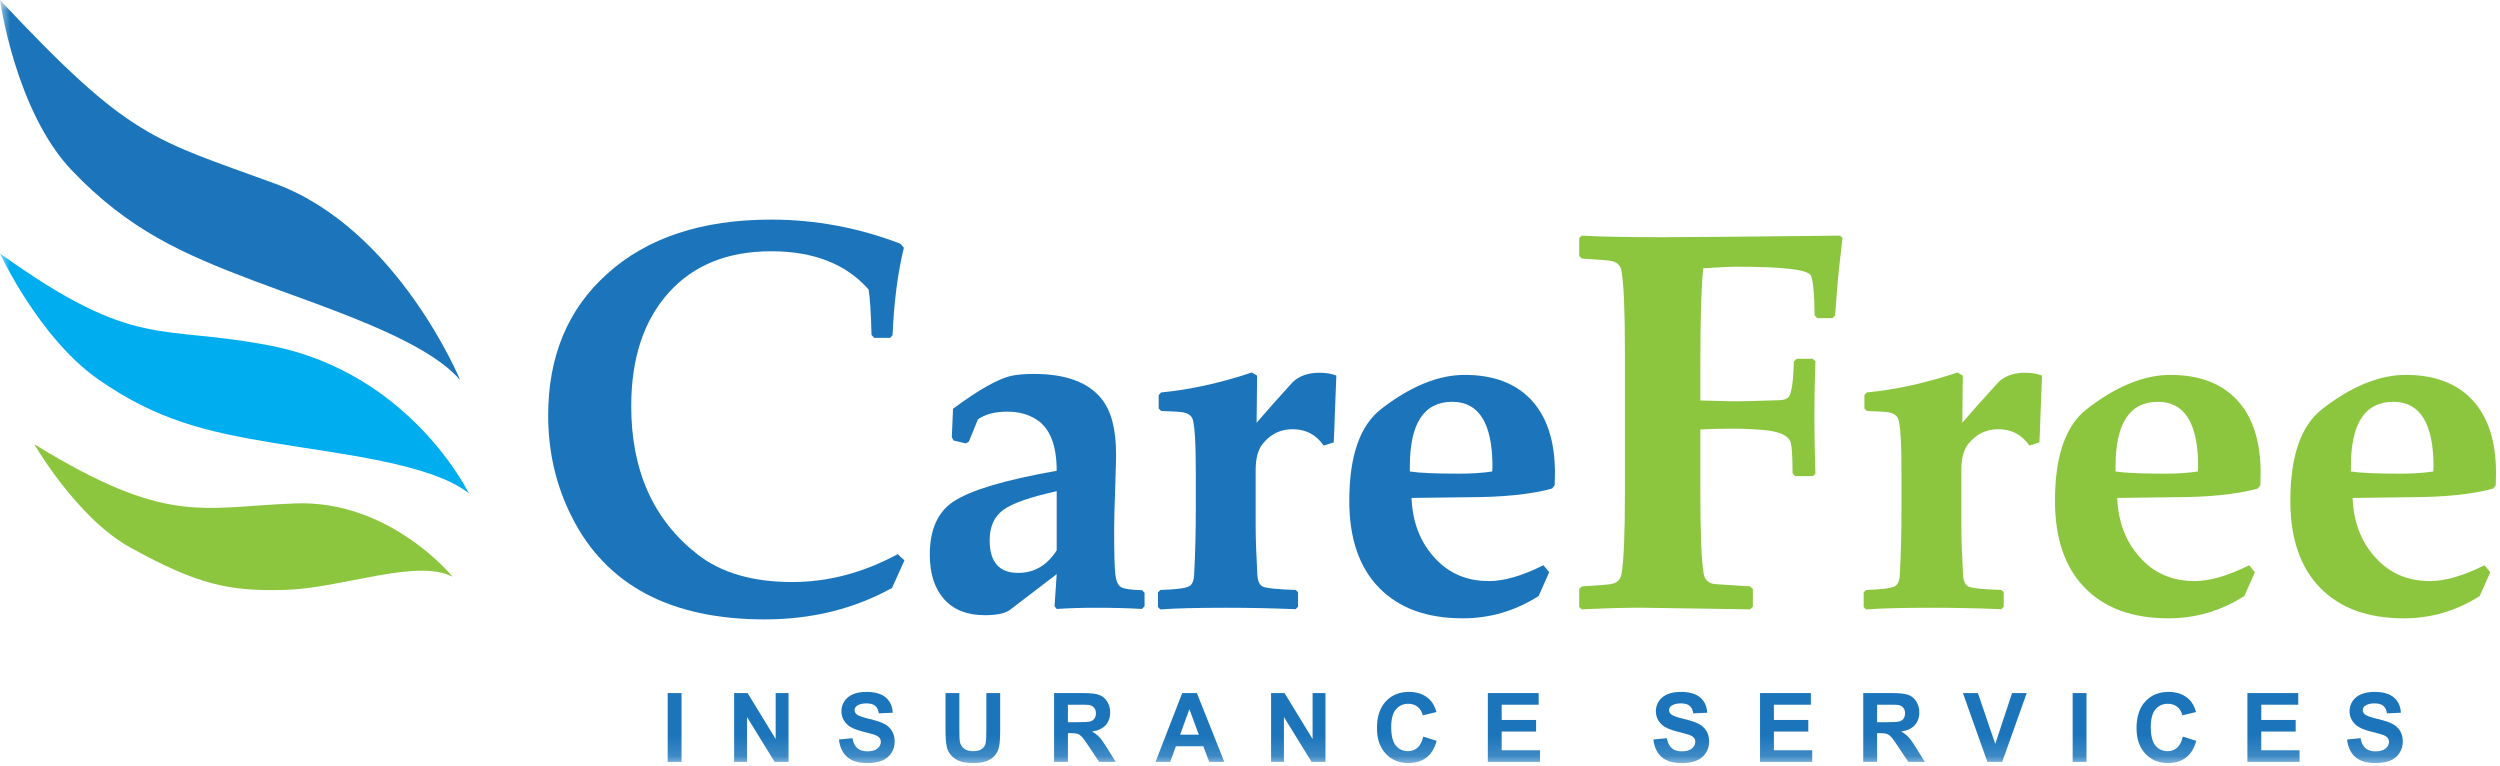 
<svg width="124px" height="38px" viewBox="0 0 124 38" version="1.1" xmlns="http://www.w3.org/2000/svg" xmlns:xlink="http://www.w3.org/1999/xlink">
    <defs>
        <polygon id="path-1" points="0 37.85 123.802 37.85 123.802 0 0 0"></polygon>
    </defs>
    <g id="Comp" stroke="none" stroke-width="1" fill="none" fill-rule="evenodd">
        <g id="Landing" transform="translate(-795, -2977)">
            <g id="company-we-keep" transform="translate(241, 2769)">
                <g id="carefree-logo" transform="translate(554, 208)">
                    <path d="M44.86,27.795 L44.244,29.164 C42.363,30.203 40.258,30.722 37.931,30.722 C33.276,30.722 30.092,29.039 28.38,25.674 C27.586,24.117 27.189,22.43 27.189,20.612 C27.189,17.677 28.161,15.336 30.106,13.591 C32.094,11.792 34.809,10.892 38.252,10.892 C40.436,10.892 42.572,11.291 44.659,12.087 L44.833,12.289 C44.529,13.524 44.342,14.969 44.271,16.625 L44.151,16.759 L43.361,16.759 L43.227,16.611 C43.201,15.529 43.152,14.777 43.081,14.356 C41.966,13.094 40.356,12.463 38.252,12.463 C36.085,12.463 34.386,13.152 33.155,14.531 C31.925,15.909 31.309,17.78 31.309,20.142 C31.309,23.338 32.406,25.79 34.6,27.5 C35.768,28.413 37.333,28.869 39.295,28.869 C41.078,28.869 42.822,28.408 44.525,27.486 L44.86,27.795 Z" id="Fill-1" fill="#1C75BB"></path>
                    <path d="M52.412,27.296 L52.412,24.364 C51.105,24.65 50.225,24.958 49.769,25.287 C49.314,25.617 49.087,26.12 49.087,26.795 C49.087,27.876 49.557,28.416 50.5,28.416 C51.299,28.416 51.937,28.043 52.412,27.296 Z M56.77,30.073 L56.639,30.204 C55.974,30.164 55.21,30.145 54.347,30.145 C53.674,30.145 53.029,30.164 52.412,30.204 L52.305,30.073 L52.412,28.476 L50.108,30.24 C49.926,30.375 49.664,30.458 49.324,30.49 C49.189,30.506 49.031,30.514 48.849,30.514 C47.97,30.514 47.295,30.248 46.824,29.716 C46.353,29.183 46.118,28.448 46.118,27.511 C46.118,26.271 46.51,25.393 47.293,24.876 C48.14,24.312 49.847,23.804 52.412,23.351 C52.412,22.087 52.079,21.241 51.414,20.812 C51.01,20.55 50.527,20.419 49.965,20.419 C49.348,20.419 48.861,20.546 48.505,20.8 L48.053,21.908 L47.899,21.992 L47.293,21.849 L47.21,21.682 L47.27,20.275 C48.576,19.306 49.557,18.758 50.215,18.631 C50.492,18.575 50.852,18.547 51.295,18.547 C52.855,18.547 53.967,18.956 54.632,19.775 C55.115,20.371 55.357,21.285 55.357,22.516 C55.357,22.818 55.345,23.303 55.321,23.971 C55.281,25.083 55.262,25.826 55.262,26.199 C55.262,27.399 55.281,28.164 55.321,28.494 C55.361,28.823 55.454,29.032 55.6,29.12 C55.747,29.207 56.097,29.259 56.651,29.275 L56.77,29.406 L56.77,30.073 Z" id="Fill-3" fill="#1C75BB"></path>
                    <path d="M66.283,18.631 L66.2,20.752 C66.192,21.102 66.176,21.499 66.152,21.944 L65.653,22.099 C65.281,21.559 64.766,21.289 64.109,21.289 C63.516,21.289 63.025,21.527 62.637,22.004 C62.399,22.298 62.281,22.731 62.281,23.303 L62.281,26.092 C62.281,26.672 62.308,27.479 62.364,28.512 C62.38,28.805 62.463,28.996 62.613,29.084 C62.763,29.171 63.313,29.231 64.264,29.262 L64.382,29.37 L64.382,30.097 L64.264,30.216 C63.1,30.168 61.944,30.145 60.796,30.145 C59.379,30.145 58.298,30.172 57.554,30.228 L57.435,30.109 L57.435,29.382 L57.554,29.262 C58.314,29.239 58.785,29.179 58.967,29.084 C59.126,29.012 59.213,28.822 59.229,28.512 C59.284,27.479 59.312,26.37 59.312,25.186 L59.312,23.482 C59.312,21.893 59.252,20.979 59.134,20.74 C59.055,20.581 58.884,20.482 58.623,20.442 C58.528,20.427 58.183,20.407 57.59,20.383 L57.471,20.264 L57.471,19.596 L57.59,19.465 C59.015,19.33 60.515,19 62.09,18.476 L62.352,18.631 L62.328,20.967 C62.819,20.395 63.413,19.727 64.109,18.964 C64.434,18.647 64.877,18.488 65.44,18.488 C65.772,18.488 66.053,18.535 66.283,18.631" id="Fill-5" fill="#1C75BB"></path>
                    <path d="M74.026,23.148 C74.026,21.003 73.361,19.93 72.031,19.93 C70.63,19.93 69.929,20.995 69.929,23.124 L69.929,23.386 C70.388,23.458 71.204,23.494 72.375,23.494 C72.985,23.494 73.531,23.458 74.014,23.386 C74.022,23.275 74.026,23.196 74.026,23.148 M77.125,23.458 C77.125,23.593 77.121,23.796 77.113,24.066 L76.983,24.233 C75.938,24.519 74.552,24.662 72.826,24.662 C72.518,24.662 72.051,24.668 71.425,24.68 C70.8,24.692 70.329,24.698 70.012,24.698 C70.06,25.866 70.42,26.831 71.093,27.594 C71.797,28.412 72.716,28.821 73.848,28.821 C74.608,28.821 75.51,28.559 76.555,28.035 L76.84,28.381 L76.318,29.561 C75.162,30.299 73.907,30.669 72.553,30.669 C70.772,30.669 69.389,30.165 68.403,29.155 C67.417,28.146 66.925,26.708 66.925,24.841 C66.925,22.623 67.451,21.106 68.504,20.288 C69.961,19.159 71.342,18.595 72.648,18.595 C74.066,18.595 75.162,19.004 75.938,19.823 C76.729,20.665 77.125,21.877 77.125,23.458" id="Fill-7" fill="#1C75BB"></path>
                    <path d="M91.388,11.791 L91.218,13.283 C91.183,13.614 91.144,14.05 91.101,14.591 L91.023,15.637 L90.892,15.781 L90.137,15.781 L90.006,15.65 C89.989,14.473 89.919,13.802 89.798,13.636 C89.598,13.366 88.386,13.23 86.161,13.23 C85.805,13.23 85.244,13.257 84.48,13.309 C84.384,14.198 84.337,15.794 84.337,18.097 L84.337,19.863 L85.809,19.902 C86.253,19.91 87.074,19.893 88.273,19.849 C88.507,19.841 88.664,19.776 88.742,19.653 C88.872,19.444 88.95,18.869 88.977,17.927 L89.107,17.796 L89.915,17.796 L90.045,17.927 C90.01,18.903 89.993,19.797 89.993,20.608 C89.993,21.489 90.01,22.453 90.045,23.5 L89.915,23.617 L89.042,23.617 L88.911,23.486 C88.911,22.57 88.872,22.034 88.794,21.877 C88.646,21.572 88.199,21.389 87.452,21.328 C86.939,21.284 86.435,21.262 85.94,21.262 C85.34,21.262 84.806,21.276 84.337,21.302 L84.337,24.415 C84.337,26.482 84.393,27.834 84.506,28.47 C84.549,28.723 84.697,28.885 84.949,28.954 C85.01,28.972 85.631,29.015 86.813,29.085 L86.943,29.216 L86.943,30.092 L86.8,30.223 L81.56,30.145 C80.813,30.136 79.779,30.162 78.458,30.223 L78.328,30.105 L78.328,29.216 L78.458,29.085 C79.345,29.033 79.853,28.989 79.984,28.954 C80.235,28.885 80.383,28.723 80.427,28.47 C80.539,27.834 80.596,26.482 80.596,24.415 L80.596,17.495 C80.596,15.428 80.539,14.076 80.427,13.44 C80.383,13.187 80.235,13.026 79.984,12.956 C79.853,12.921 79.345,12.877 78.458,12.825 L78.328,12.694 L78.328,11.804 L78.458,11.687 C79.293,11.739 80.631,11.765 82.473,11.765 C83.663,11.765 86.591,11.739 91.257,11.687 L91.388,11.791 Z" id="Fill-9" fill="#8CC63F"></path>
                    <path d="M101.285,18.631 L101.202,20.752 C101.194,21.102 101.178,21.499 101.155,21.944 L100.656,22.099 C100.284,21.559 99.769,21.289 99.112,21.289 C98.518,21.289 98.027,21.527 97.639,22.004 C97.402,22.298 97.283,22.731 97.283,23.303 L97.283,26.092 C97.283,26.672 97.311,27.479 97.366,28.512 C97.382,28.805 97.465,28.996 97.616,29.084 C97.766,29.171 98.316,29.231 99.267,29.262 L99.385,29.37 L99.385,30.097 L99.267,30.216 C98.103,30.168 96.947,30.145 95.799,30.145 C94.382,30.145 93.301,30.172 92.557,30.228 L92.438,30.109 L92.438,29.382 L92.557,29.262 C93.317,29.239 93.788,29.179 93.97,29.084 C94.128,29.012 94.215,28.822 94.231,28.512 C94.287,27.479 94.314,26.37 94.314,25.186 L94.314,23.482 C94.314,21.893 94.255,20.979 94.136,20.74 C94.057,20.581 93.887,20.482 93.626,20.442 C93.531,20.427 93.186,20.407 92.592,20.383 L92.474,20.264 L92.474,19.596 L92.592,19.465 C94.017,19.33 95.518,19 97.093,18.476 L97.354,18.631 L97.331,20.967 C97.822,20.395 98.415,19.727 99.112,18.964 C99.437,18.647 99.88,18.488 100.442,18.488 C100.775,18.488 101.056,18.535 101.285,18.631" id="Fill-11" fill="#8CC63F"></path>
                    <path d="M109.028,23.148 C109.028,21.003 108.363,19.93 107.034,19.93 C105.632,19.93 104.932,20.995 104.932,23.124 L104.932,23.386 C105.391,23.458 106.206,23.494 107.378,23.494 C107.987,23.494 108.534,23.458 109.017,23.386 C109.024,23.275 109.028,23.196 109.028,23.148 M112.128,23.458 C112.128,23.593 112.124,23.796 112.116,24.066 L111.986,24.233 C110.94,24.519 109.555,24.662 107.829,24.662 C107.52,24.662 107.053,24.668 106.428,24.68 C105.802,24.692 105.331,24.698 105.015,24.698 C105.062,25.866 105.423,26.831 106.095,27.594 C106.8,28.412 107.718,28.821 108.851,28.821 C109.611,28.821 110.513,28.559 111.558,28.035 L111.843,28.381 L111.321,29.561 C110.165,30.299 108.91,30.669 107.556,30.669 C105.774,30.669 104.391,30.165 103.406,29.155 C102.42,28.146 101.927,26.708 101.927,24.841 C101.927,22.623 102.453,21.106 103.507,20.288 C104.963,19.159 106.344,18.595 107.651,18.595 C109.068,18.595 110.165,19.004 110.94,19.823 C111.732,20.665 112.128,21.877 112.128,23.458" id="Fill-13" fill="#8CC63F"></path>
                    <path d="M120.702,23.148 C120.702,21.003 120.037,19.93 118.707,19.93 C117.306,19.93 116.605,20.995 116.605,23.124 L116.605,23.386 C117.065,23.458 117.88,23.494 119.052,23.494 C119.661,23.494 120.208,23.458 120.691,23.386 C120.698,23.275 120.702,23.196 120.702,23.148 M123.802,23.458 C123.802,23.593 123.798,23.796 123.79,24.066 L123.66,24.233 C122.614,24.519 121.229,24.662 119.503,24.662 C119.194,24.662 118.727,24.668 118.102,24.68 C117.476,24.692 117.005,24.698 116.689,24.698 C116.736,25.866 117.096,26.831 117.769,27.594 C118.474,28.412 119.392,28.821 120.524,28.821 C121.284,28.821 122.187,28.559 123.232,28.035 L123.517,28.381 L122.995,29.561 C121.838,30.299 120.584,30.669 119.23,30.669 C117.448,30.669 116.065,30.165 115.079,29.155 C114.094,28.146 113.601,26.708 113.601,24.841 C113.601,22.623 114.128,21.106 115.18,20.288 C116.637,19.159 118.019,18.595 119.325,18.595 C120.742,18.595 121.838,19.004 122.614,19.823 C123.406,20.665 123.802,21.877 123.802,23.458" id="Fill-15" fill="#8CC63F"></path>
                    <mask id="mask-2" fill="white">
                        <use xlink:href="#path-1"></use>
                    </mask>
                    <g id="Clip-18"></g>
                    <polygon id="Fill-17" fill="#1C75BB" mask="url(#mask-2)" points="33.117 37.79 33.804 37.79 33.804 34.376 33.117 34.376"></polygon>
                    <polygon id="Fill-19" fill="#1C75BB" mask="url(#mask-2)" points="36.413 37.79 36.413 34.376 37.081 34.376 38.473 36.656 38.473 34.376 39.111 34.376 39.111 37.79 38.422 37.79 37.051 35.563 37.051 37.79"></polygon>
                    <path d="M41.611,36.679 L42.279,36.614 C42.319,36.839 42.401,37.004 42.524,37.109 C42.647,37.215 42.812,37.268 43.021,37.268 C43.242,37.268 43.409,37.221 43.521,37.127 C43.633,37.033 43.689,36.923 43.689,36.798 C43.689,36.717 43.666,36.648 43.618,36.592 C43.571,36.535 43.489,36.486 43.372,36.444 C43.291,36.416 43.108,36.366 42.822,36.294 C42.453,36.203 42.195,36.09 42.047,35.957 C41.838,35.769 41.734,35.54 41.734,35.27 C41.734,35.096 41.783,34.934 41.881,34.782 C41.979,34.631 42.121,34.516 42.305,34.436 C42.49,34.357 42.713,34.318 42.975,34.318 C43.401,34.318 43.723,34.412 43.939,34.6 C44.154,34.787 44.268,35.038 44.279,35.352 L43.592,35.382 C43.562,35.207 43.499,35.08 43.403,35.004 C43.306,34.927 43.161,34.888 42.968,34.888 C42.768,34.888 42.612,34.929 42.499,35.012 C42.427,35.064 42.39,35.135 42.39,35.224 C42.39,35.304 42.424,35.373 42.492,35.431 C42.579,35.504 42.789,35.58 43.123,35.659 C43.457,35.738 43.704,35.82 43.864,35.905 C44.025,35.989 44.15,36.105 44.24,36.252 C44.331,36.398 44.376,36.579 44.376,36.795 C44.376,36.991 44.322,37.174 44.214,37.345 C44.105,37.515 43.952,37.642 43.754,37.725 C43.556,37.809 43.31,37.85 43.014,37.85 C42.584,37.85 42.254,37.75 42.024,37.551 C41.793,37.352 41.656,37.061 41.611,36.679" id="Fill-20" fill="#1C75BB" mask="url(#mask-2)"></path>
                    <path d="M46.897,34.376 L47.584,34.376 L47.584,36.225 C47.584,36.518 47.592,36.709 47.609,36.795 C47.638,36.935 47.709,37.047 47.819,37.132 C47.93,37.216 48.081,37.259 48.273,37.259 C48.468,37.259 48.614,37.219 48.713,37.139 C48.812,37.059 48.872,36.96 48.892,36.844 C48.912,36.728 48.922,36.535 48.922,36.264 L48.922,34.376 L49.609,34.376 L49.609,36.169 C49.609,36.579 49.59,36.868 49.553,37.038 C49.516,37.207 49.448,37.349 49.348,37.466 C49.248,37.582 49.115,37.675 48.948,37.744 C48.781,37.813 48.563,37.847 48.293,37.847 C47.969,37.847 47.722,37.81 47.555,37.735 C47.387,37.66 47.254,37.562 47.157,37.441 C47.059,37.321 46.995,37.195 46.964,37.063 C46.919,36.867 46.897,36.579 46.897,36.197 L46.897,34.376 Z" id="Fill-21" fill="#1C75BB" mask="url(#mask-2)"></path>
                    <path d="M52.969,35.82 L53.478,35.82 C53.807,35.82 54.012,35.806 54.094,35.778 C54.177,35.75 54.241,35.702 54.287,35.634 C54.334,35.565 54.357,35.48 54.357,35.378 C54.357,35.262 54.326,35.17 54.265,35.099 C54.204,35.028 54.118,34.984 54.007,34.965 C53.951,34.957 53.784,34.954 53.505,34.954 L52.969,34.954 L52.969,35.82 Z M52.283,37.79 L52.283,34.376 L53.728,34.376 C54.091,34.376 54.356,34.407 54.52,34.468 C54.685,34.529 54.817,34.638 54.916,34.795 C55.015,34.952 55.064,35.131 55.064,35.333 C55.064,35.589 54.989,35.801 54.839,35.967 C54.689,36.134 54.465,36.24 54.166,36.283 C54.315,36.37 54.438,36.465 54.534,36.569 C54.631,36.673 54.761,36.858 54.925,37.123 L55.34,37.79 L54.519,37.79 L54.023,37.047 C53.846,36.781 53.726,36.614 53.661,36.545 C53.596,36.476 53.527,36.429 53.454,36.403 C53.382,36.378 53.266,36.364 53.109,36.364 L52.969,36.364 L52.969,37.79 L52.283,37.79 Z" id="Fill-22" fill="#1C75BB" mask="url(#mask-2)"></path>
                    <path d="M59.462,36.439 L58.993,35.172 L58.534,36.439 L59.462,36.439 Z M60.726,37.79 L59.979,37.79 L59.682,37.014 L58.323,37.014 L58.042,37.79 L57.314,37.79 L58.638,34.376 L59.365,34.376 L60.726,37.79 Z" id="Fill-23" fill="#1C75BB" mask="url(#mask-2)"></path>
                    <polygon id="Fill-24" fill="#1C75BB" mask="url(#mask-2)" points="63.045 37.79 63.045 34.376 63.713 34.376 65.105 36.656 65.105 34.376 65.743 34.376 65.743 37.79 65.054 37.79 63.683 35.563 63.683 37.79"></polygon>
                    <path d="M70.593,36.535 L71.259,36.746 C71.157,37.119 70.987,37.396 70.75,37.576 C70.513,37.757 70.211,37.847 69.847,37.847 C69.395,37.847 69.024,37.693 68.733,37.383 C68.442,37.073 68.297,36.65 68.297,36.113 C68.297,35.545 68.443,35.104 68.735,34.789 C69.027,34.475 69.412,34.318 69.888,34.318 C70.304,34.318 70.642,34.441 70.902,34.688 C71.057,34.834 71.172,35.044 71.25,35.317 L70.57,35.48 C70.53,35.303 70.446,35.163 70.318,35.061 C70.191,34.958 70.036,34.907 69.853,34.907 C69.601,34.907 69.397,34.998 69.24,35.18 C69.083,35.361 69.004,35.655 69.004,36.062 C69.004,36.493 69.082,36.801 69.236,36.984 C69.391,37.167 69.592,37.259 69.839,37.259 C70.022,37.259 70.179,37.2 70.311,37.084 C70.442,36.968 70.536,36.784 70.593,36.535" id="Fill-25" fill="#1C75BB" mask="url(#mask-2)"></path>
                    <polygon id="Fill-26" fill="#1C75BB" mask="url(#mask-2)" points="73.796 37.79 73.796 34.376 76.318 34.376 76.318 34.954 74.483 34.954 74.483 35.71 76.19 35.71 76.19 36.285 74.483 36.285 74.483 37.214 76.383 37.214 76.383 37.79"></polygon>
                    <path d="M82.007,36.679 L82.675,36.614 C82.715,36.839 82.797,37.004 82.92,37.109 C83.043,37.215 83.209,37.268 83.418,37.268 C83.639,37.268 83.805,37.221 83.918,37.127 C84.03,37.033 84.086,36.923 84.086,36.798 C84.086,36.717 84.062,36.648 84.015,36.592 C83.968,36.535 83.885,36.486 83.768,36.444 C83.687,36.416 83.504,36.366 83.218,36.294 C82.85,36.203 82.592,36.09 82.443,35.957 C82.235,35.769 82.13,35.54 82.13,35.27 C82.13,35.096 82.179,34.934 82.277,34.782 C82.376,34.631 82.517,34.516 82.702,34.436 C82.887,34.357 83.11,34.318 83.371,34.318 C83.798,34.318 84.119,34.412 84.335,34.6 C84.551,34.787 84.664,35.038 84.675,35.352 L83.988,35.382 C83.959,35.207 83.896,35.08 83.799,35.004 C83.703,34.927 83.558,34.888 83.364,34.888 C83.165,34.888 83.008,34.929 82.895,35.012 C82.823,35.064 82.786,35.135 82.786,35.224 C82.786,35.304 82.821,35.373 82.889,35.431 C82.975,35.504 83.186,35.58 83.52,35.659 C83.854,35.738 84.101,35.82 84.261,35.905 C84.421,35.989 84.546,36.105 84.637,36.252 C84.727,36.398 84.773,36.579 84.773,36.795 C84.773,36.991 84.718,37.174 84.61,37.345 C84.501,37.515 84.349,37.642 84.151,37.725 C83.953,37.809 83.706,37.85 83.411,37.85 C82.981,37.85 82.651,37.75 82.42,37.551 C82.19,37.352 82.052,37.061 82.007,36.679" id="Fill-27" fill="#1C75BB" mask="url(#mask-2)"></path>
                    <polygon id="Fill-28" fill="#1C75BB" mask="url(#mask-2)" points="87.298 37.79 87.298 34.376 89.819 34.376 89.819 34.954 87.985 34.954 87.985 35.71 89.692 35.71 89.692 36.285 87.985 36.285 87.985 37.214 89.885 37.214 89.885 37.79"></polygon>
                    <path d="M93.104,35.82 L93.612,35.82 C93.941,35.82 94.147,35.806 94.229,35.778 C94.311,35.75 94.375,35.702 94.421,35.634 C94.468,35.565 94.491,35.48 94.491,35.378 C94.491,35.262 94.46,35.17 94.399,35.099 C94.338,35.028 94.252,34.984 94.141,34.965 C94.085,34.957 93.918,34.954 93.64,34.954 L93.104,34.954 L93.104,35.82 Z M92.417,37.79 L92.417,34.376 L93.862,34.376 C94.226,34.376 94.49,34.407 94.654,34.468 C94.819,34.529 94.951,34.638 95.05,34.795 C95.149,34.952 95.198,35.131 95.198,35.333 C95.198,35.589 95.123,35.801 94.973,35.967 C94.824,36.134 94.599,36.24 94.301,36.283 C94.449,36.37 94.572,36.465 94.668,36.569 C94.765,36.673 94.896,36.858 95.059,37.123 L95.474,37.79 L94.653,37.79 L94.157,37.047 C93.981,36.781 93.86,36.614 93.795,36.545 C93.73,36.476 93.661,36.429 93.588,36.403 C93.516,36.378 93.401,36.364 93.243,36.364 L93.104,36.364 L93.104,37.79 L92.417,37.79 Z" id="Fill-29" fill="#1C75BB" mask="url(#mask-2)"></path>
                    <polygon id="Fill-30" fill="#1C75BB" mask="url(#mask-2)" points="98.575 37.79 97.36 34.376 98.104 34.376 98.965 36.902 99.798 34.376 100.526 34.376 99.308 37.79"></polygon>
                    <polygon id="Fill-31" fill="#1C75BB" mask="url(#mask-2)" points="102.804 37.79 103.49 37.79 103.49 34.376 102.804 34.376"></polygon>
                    <path d="M108.268,36.535 L108.934,36.746 C108.832,37.119 108.662,37.396 108.425,37.576 C108.188,37.757 107.886,37.847 107.522,37.847 C107.07,37.847 106.699,37.693 106.408,37.383 C106.117,37.073 105.972,36.65 105.972,36.113 C105.972,35.545 106.118,35.104 106.41,34.789 C106.703,34.475 107.087,34.318 107.563,34.318 C107.979,34.318 108.317,34.441 108.577,34.688 C108.732,34.834 108.848,35.044 108.925,35.317 L108.245,35.48 C108.205,35.303 108.121,35.163 107.993,35.061 C107.866,34.958 107.711,34.907 107.528,34.907 C107.276,34.907 107.072,34.998 106.915,35.18 C106.758,35.361 106.679,35.655 106.679,36.062 C106.679,36.493 106.757,36.801 106.911,36.984 C107.066,37.167 107.267,37.259 107.514,37.259 C107.697,37.259 107.854,37.2 107.986,37.084 C108.117,36.968 108.211,36.784 108.268,36.535" id="Fill-32" fill="#1C75BB" mask="url(#mask-2)"></path>
                    <polygon id="Fill-33" fill="#1C75BB" mask="url(#mask-2)" points="111.471 37.79 111.471 34.376 113.993 34.376 113.993 34.954 112.158 34.954 112.158 35.71 113.866 35.71 113.866 36.285 112.158 36.285 112.158 37.214 114.058 37.214 114.058 37.79"></polygon>
                    <path d="M116.414,36.679 L117.082,36.614 C117.123,36.839 117.204,37.004 117.327,37.109 C117.45,37.215 117.616,37.268 117.825,37.268 C118.046,37.268 118.212,37.221 118.325,37.127 C118.437,37.033 118.493,36.923 118.493,36.798 C118.493,36.717 118.469,36.648 118.422,36.592 C118.375,36.535 118.293,36.486 118.175,36.444 C118.095,36.416 117.912,36.366 117.625,36.294 C117.257,36.203 116.999,36.09 116.85,35.957 C116.642,35.769 116.537,35.54 116.537,35.27 C116.537,35.096 116.586,34.934 116.684,34.782 C116.783,34.631 116.924,34.516 117.109,34.436 C117.294,34.357 117.517,34.318 117.778,34.318 C118.205,34.318 118.526,34.412 118.742,34.6 C118.958,34.787 119.071,35.038 119.082,35.352 L118.395,35.382 C118.366,35.207 118.303,35.08 118.206,35.004 C118.11,34.927 117.965,34.888 117.772,34.888 C117.572,34.888 117.416,34.929 117.303,35.012 C117.23,35.064 117.193,35.135 117.193,35.224 C117.193,35.304 117.228,35.373 117.296,35.431 C117.383,35.504 117.593,35.58 117.927,35.659 C118.261,35.738 118.508,35.82 118.668,35.905 C118.828,35.989 118.953,36.105 119.044,36.252 C119.134,36.398 119.18,36.579 119.18,36.795 C119.18,36.991 119.125,37.174 119.017,37.345 C118.909,37.515 118.756,37.642 118.558,37.725 C118.36,37.809 118.113,37.85 117.818,37.85 C117.388,37.85 117.058,37.75 116.827,37.551 C116.597,37.352 116.459,37.061 116.414,36.679" id="Fill-34" fill="#1C75BB" mask="url(#mask-2)"></path>
                    <path d="M2.54098361e-05,0 C2.54098361e-05,0 0.761,5.523 3.571,8.46 C6.38,11.398 9.015,12.573 12.585,13.924 C16.156,15.275 21.073,16.803 22.829,18.859 C22.829,18.859 19.726,11.339 13.639,9.107 C7.551,6.874 6.498,6.933 2.54098361e-05,0" id="Fill-35" fill="#1C75BB" mask="url(#mask-2)"></path>
                    <path d="M2.54098361e-05,12.573 C2.54098361e-05,12.573 1.932,16.753 4.859,18.805 C7.785,20.856 10.259,21.418 13.571,21.97 C16.883,22.522 21.387,22.994 23.254,24.467 C23.254,24.467 20.37,18.52 13.463,17.155 C7.868,16.05 6.791,17.438 2.54098361e-05,12.573" id="Fill-36" fill="#00ADEE" mask="url(#mask-2)"></path>
                    <path d="M1.698,22.032 C1.698,22.032 3.812,25.689 6.439,27.143 C9.834,29.023 11.388,29.337 14.166,29.258 C16.943,29.179 20.679,27.683 22.453,28.609 C22.453,28.609 19.349,24.786 14.634,24.969 C9.919,25.153 8.312,26.086 1.698,22.032" id="Fill-37" fill="#8CC63F" mask="url(#mask-2)"></path>
                </g>
            </g>
        </g>
    </g>
</svg>
